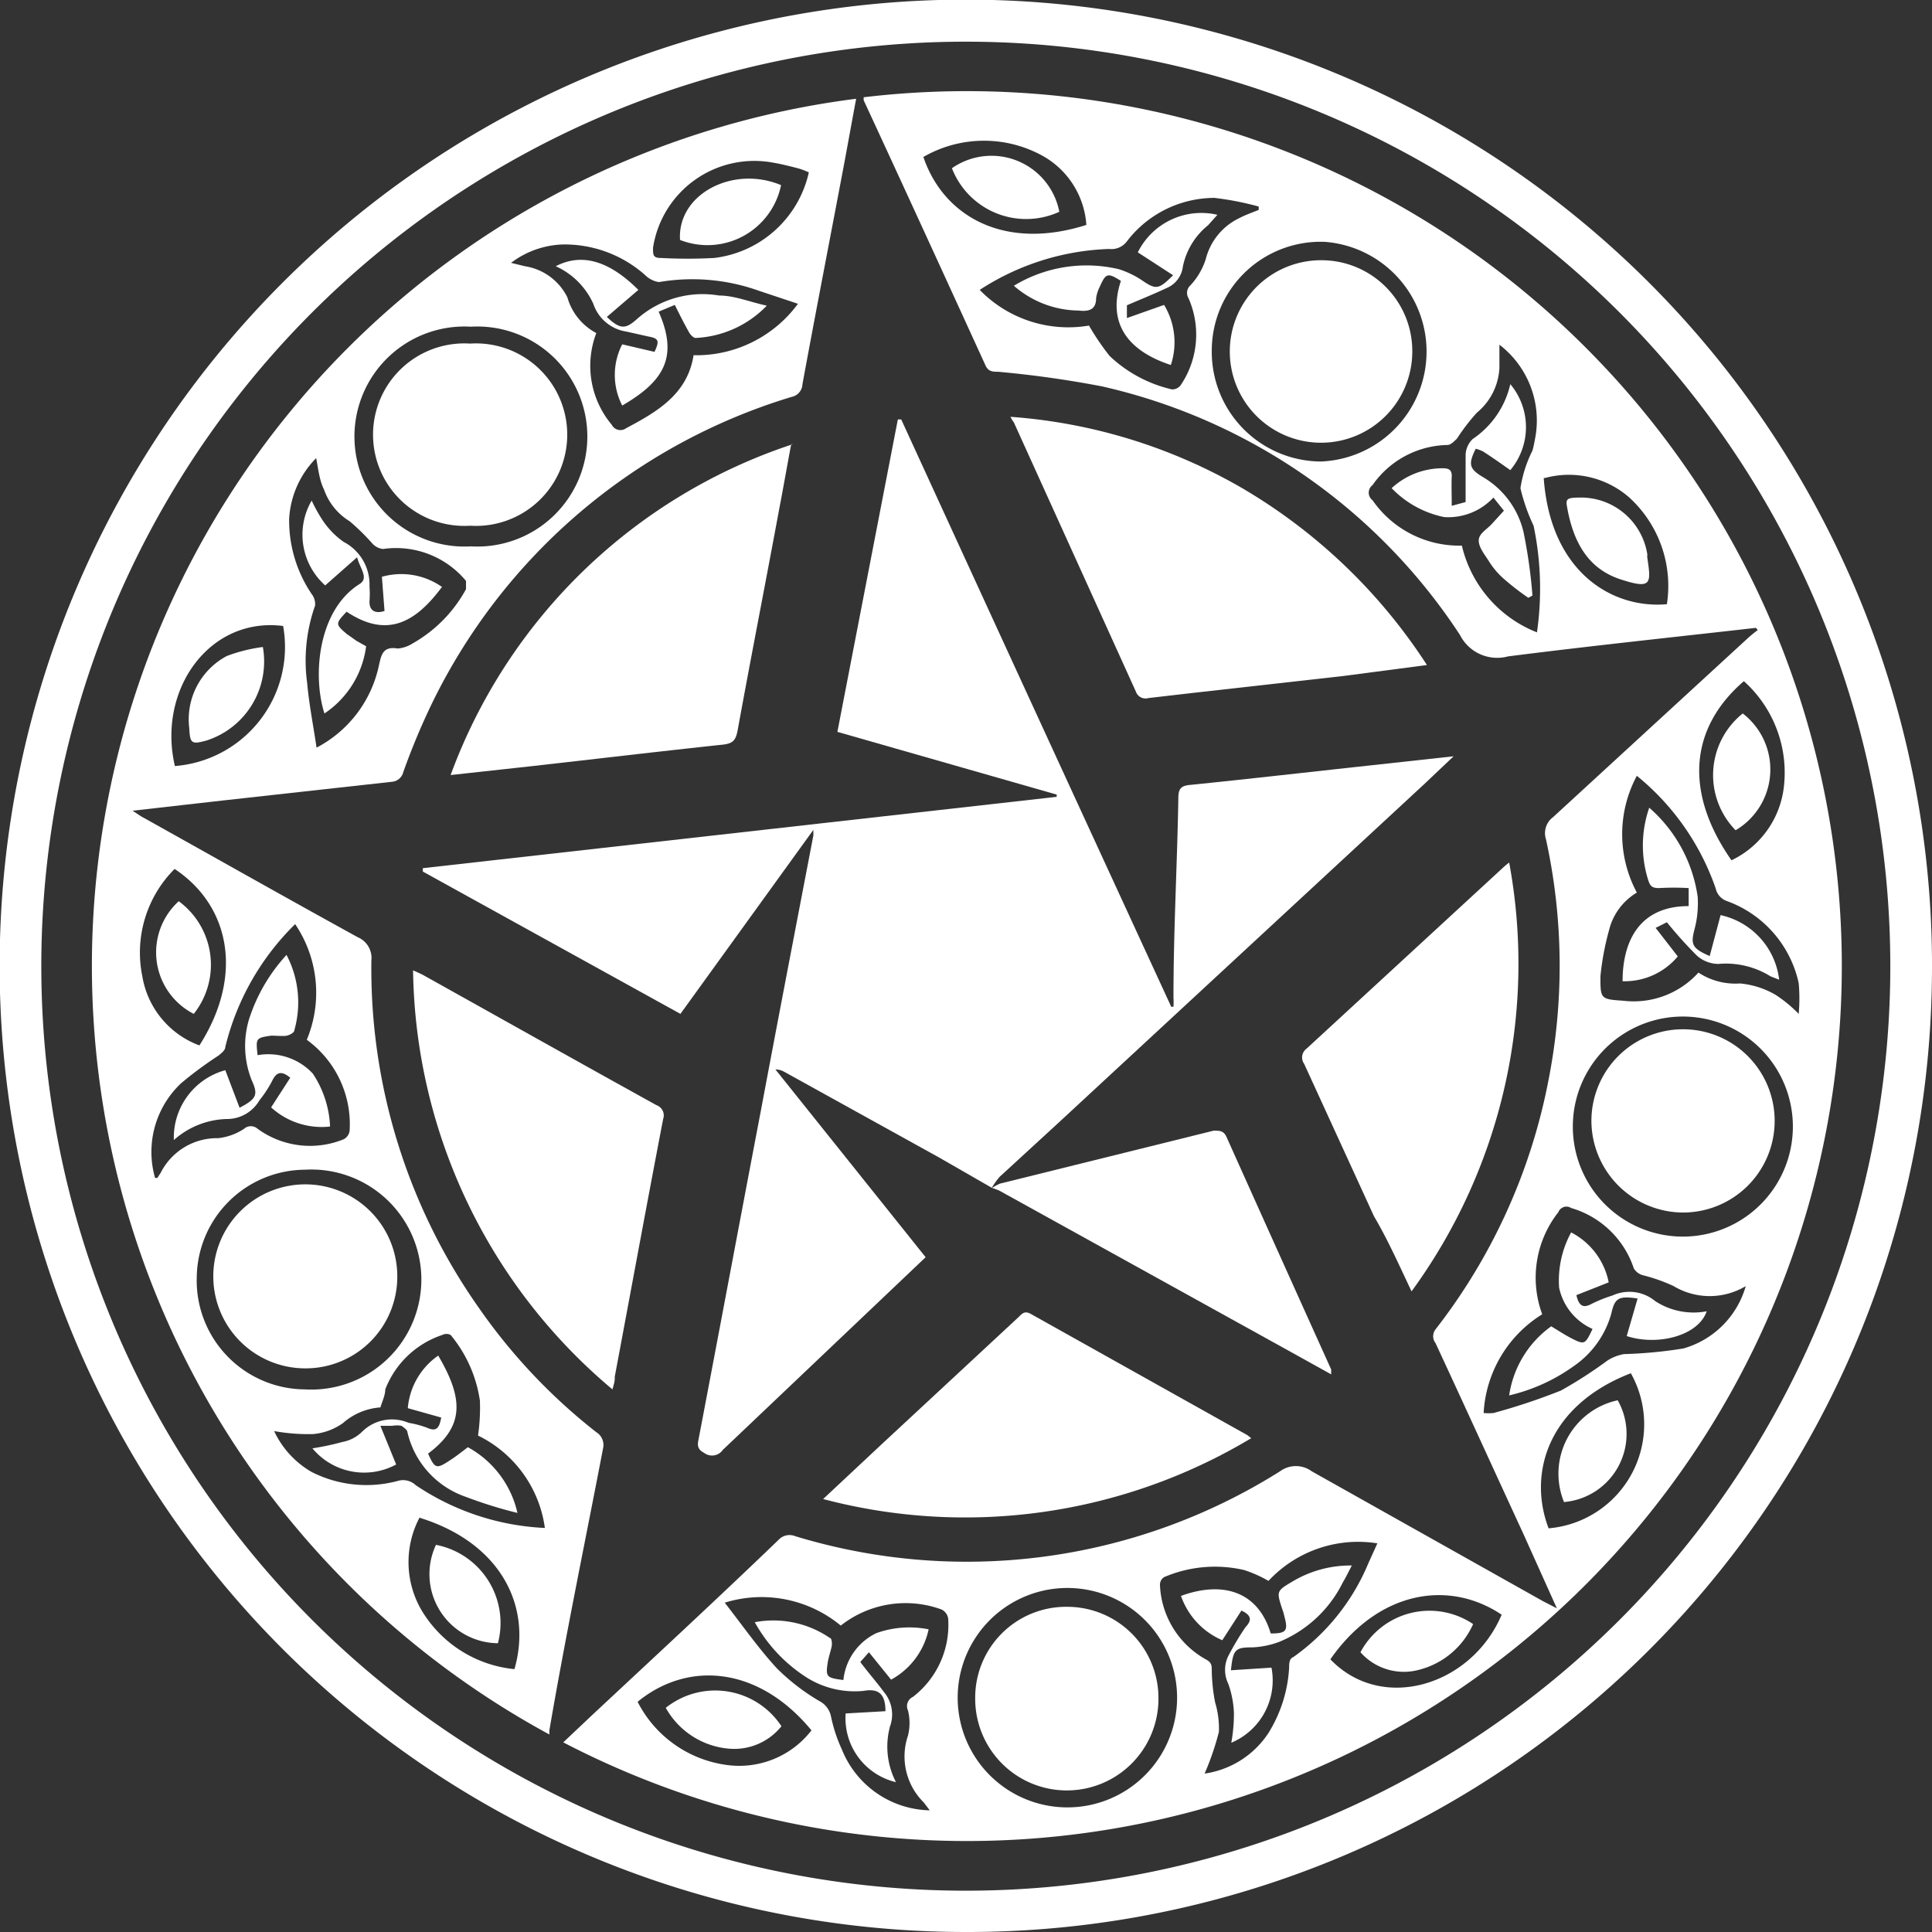 <svg id="ROOMS_LOGOS" data-name="ROOMS LOGOS" xmlns="http://www.w3.org/2000/svg" viewBox="0 0 51.45 51.45"><rect x="0" y="0" width="51.45" height="51.45" fill="#333333" stroke="none"/><path d="M25.73,51.45a25.73,25.73,0,1,1,25.71-25A25.68,25.68,0,0,1,25.73,51.45ZM1.1,25.72A24.62,24.62,0,1,0,25.75,1.11,24.62,24.62,0,0,0,1.1,25.72Z" fill="#fff"/><path d="M23,2.59A23.3,23.3,0,1,1,15,46.4l.73-.69c1.68-1.57,3.37-3.13,5-4.7a.4.4,0,0,1,.45-.1,15.66,15.66,0,0,0,12.91-1.73.71.71,0,0,1,.84,0l6.16,3.46.37.19-.9-2c-.78-1.69-1.55-3.38-2.33-5.06a.3.3,0,0,1,0-.37,15.58,15.58,0,0,0,3-6.6,15.75,15.75,0,0,0-.06-6.45.53.53,0,0,1,.19-.59L46.54,17a2.88,2.88,0,0,1,.27-.22l-.05-.06c-2.2.25-4.4.48-6.6.76a1.11,1.11,0,0,1-1.28-.57,15.48,15.48,0,0,0-9.53-6.62,28,28,0,0,0-2.77-.39c-.15,0-.27,0-.35-.2C25.16,7.36,24.08,5,23,2.67,23,2.66,23,2.64,23,2.59Zm9.09,44.64a2.45,2.45,0,0,0,1.69-1.08,3.68,3.68,0,0,0,.55-1.74c0-.1,0-.24.11-.28a5.77,5.77,0,0,0,2-2.5l.24-.53a3.26,3.26,0,0,0-2.9,1,3.33,3.33,0,0,0-.65-.29A3.44,3.44,0,0,0,31,42a.24.24,0,0,0-.11.2,2.38,2.38,0,0,0,1.24,2c.14.08.14.16.14.3a4.79,4.79,0,0,0,.09.84,2.39,2.39,0,0,1,.1.78A7.3,7.3,0,0,1,32.08,47.23ZM47.9,27a4.56,4.56,0,0,0,0-.82A3,3,0,0,0,46,24a.46.46,0,0,1-.31-.34,6.68,6.68,0,0,0-2.1-3,3.29,3.29,0,0,0,0,3.11,1.61,1.61,0,0,0-.74,1A7.26,7.26,0,0,0,42.62,26c0,.6,0,.61.61.65a2.32,2.32,0,0,0,2-.75,1.79,1.79,0,0,0,1.11.29,2.3,2.3,0,0,1,.94.3A3.6,3.6,0,0,1,47.9,27ZM24.76,48.21,24.6,48a1.72,1.72,0,0,1-.42-1.78,1.39,1.39,0,0,0,0-.67.27.27,0,0,1,.13-.36,2.42,2.42,0,0,0,.94-2.09.32.32,0,0,0-.18-.24,2.79,2.79,0,0,0-2.68.43,3.31,3.31,0,0,0-3.09-.61c.49.63.91,1.23,1.39,1.75a5.67,5.67,0,0,0,1.13.87.59.59,0,0,1,.31.41,4,4,0,0,0,.29.88A2.58,2.58,0,0,0,24.76,48.21Zm15.17-39c0,.22,0,.41,0,.59a1.65,1.65,0,0,1-.6,1.19,5.25,5.25,0,0,0-.53.69c-.07.07-.17.17-.25.17a2.49,2.49,0,0,0-2,1.07.25.25,0,0,0,0,.4,2.81,2.81,0,0,0,2.38,1.21,3.29,3.29,0,0,0,2,2.31A8.17,8.17,0,0,0,40.84,14a4.94,4.94,0,0,1-.35-1,3.35,3.35,0,0,1,.32-1,2.61,2.61,0,0,0,.06-.27A2.54,2.54,0,0,0,39.93,9.18ZM29,8.67a6.71,6.71,0,0,0,.55.81,3.58,3.58,0,0,0,1.66.89.28.28,0,0,0,.23-.11,2.4,2.4,0,0,0,.21-2.32.27.27,0,0,1,.05-.34,1.85,1.85,0,0,0,.41-.7A1.66,1.66,0,0,1,33,5.81c.17-.09.35-.15.52-.22l0-.09a7.93,7.93,0,0,0-1.18-.23A2.94,2.94,0,0,0,30,6.44a.51.51,0,0,1-.46.19,6.71,6.71,0,0,0-3.45,1.09A3.29,3.29,0,0,0,29,8.67ZM46.49,34.25a1.87,1.87,0,0,1-1.92,0,4.42,4.42,0,0,0-.82-.29.41.41,0,0,1-.24-.18,2.49,2.49,0,0,0-1.67-1.61.23.23,0,0,0-.34.11A2.82,2.82,0,0,0,41.07,35a3.3,3.3,0,0,0-1.56,2.63,1.56,1.56,0,0,0,.26,0,16.51,16.51,0,0,0,1.8-.6,11.86,11.86,0,0,0,1.24-.8,1.19,1.19,0,0,1,.44-.17,11.9,11.9,0,0,0,1.58-.15A2.41,2.41,0,0,0,46.49,34.25ZM28.33,48.13a2.92,2.92,0,0,0,.19-5.84,2.92,2.92,0,1,0-.19,5.84Zm13.56-18.3a2.93,2.93,0,1,0,5.85,0,2.93,2.93,0,0,0-5.85,0ZM32.27,9.36a2.92,2.92,0,0,0,2.91,2.93,2.93,2.93,0,0,0,.09-5.85A2.9,2.9,0,0,0,32.27,9.36ZM24.59,4.18c.53,1.57,2.14,2.51,4.34,1.81a2.28,2.28,0,0,0-1.22-1.87A3.23,3.23,0,0,0,24.59,4.18Zm10.83,40c1.38,1.45,3.77.71,4.57-1.18C38.57,42.05,36.69,42.37,35.42,44.2ZM46.11,22.91a2.48,2.48,0,0,0,1.4-2,3.27,3.27,0,0,0-1.07-2.77C45,19.38,44.84,21.09,46.11,22.91Zm-5-10.18c.18,2.52,1.84,3.49,3.28,3.36a3.19,3.19,0,0,0-1-2.84A2.44,2.44,0,0,0,41.14,12.73ZM21.61,46.08c-1.41-1.71-3.29-1.86-4.63-.76A3.13,3.13,0,0,0,19.34,47,2.43,2.43,0,0,0,21.61,46.08Zm21.82-9.51c-2.2.85-2.75,2.66-2.19,4.13A2.78,2.78,0,0,0,43.43,36.57Z" fill="#fff"/><path d="M22.8,2.63c-.13.69-.25,1.37-.38,2.05-.35,1.85-.71,3.7-1.05,5.55a.36.36,0,0,1-.29.34,15.69,15.69,0,0,0-9.6,8.21,18.52,18.52,0,0,0-.74,1.78.34.34,0,0,1-.31.26L6,21.31l-2.47.28c.14.09.22.15.3.19,1.9,1.06,3.79,2.13,5.7,3.18a.6.6,0,0,1,.36.62,15.69,15.69,0,0,0,2.87,9.26,15.27,15.27,0,0,0,3.12,3.3.4.4,0,0,1,.18.43c-.48,2.5-1,5-1.43,7.51l0,.11A23.28,23.28,0,0,1,22.8,2.63ZM8.17,27.69a3.26,3.26,0,0,0-.31-3.08A6.85,6.85,0,0,0,6,27.88c0,.09-.11.17-.18.23a9.93,9.93,0,0,0-1,.74,2.51,2.51,0,0,0-.69,2.52h.06l.09-.14a1.68,1.68,0,0,1,1.53-.92,1.56,1.56,0,0,0,.69-.25.27.27,0,0,1,.36,0,2.37,2.37,0,0,0,2.29.28.3.3,0,0,0,.16-.22A2.78,2.78,0,0,0,8.17,27.69ZM7.3,38.11a2.46,2.46,0,0,0,1,1.09,3.22,3.22,0,0,0,2.32.23.49.49,0,0,1,.45.12,6.69,6.69,0,0,0,3.44,1.14,3.22,3.22,0,0,0-1.78-2.46,5.14,5.14,0,0,0,.05-.93A3.53,3.53,0,0,0,12,35.55a.24.24,0,0,0-.22,0A2.46,2.46,0,0,0,10.26,37c0,.15-.08.32-.13.48a1.69,1.69,0,0,0-1,.42,1.62,1.62,0,0,1-.79.29A5.08,5.08,0,0,1,7.3,38.11ZM15.88,8.87a2.44,2.44,0,0,0,.41,2.44.26.26,0,0,0,.39.09c.83-.44,1.63-.91,1.79-1.94a3.36,3.36,0,0,0,2.78-1.37L20.2,7.74a5.26,5.26,0,0,0-2.64-.23c-.09,0-.23-.06-.32-.13A3.23,3.23,0,0,0,15,6.51,2.4,2.4,0,0,0,13.61,7l.37.09a1.52,1.52,0,0,1,1.13.83A1.56,1.56,0,0,0,15.88,8.87ZM8.42,12.2a2.49,2.49,0,0,0-.72,1.62,3.5,3.5,0,0,0,.6,2,.43.43,0,0,1,.09.31,4.39,4.39,0,0,0-.21,2.06c.05.56.16,1.11.25,1.72a3.22,3.22,0,0,0,1.65-2.14c.07-.3.09-.57.51-.5a.86.86,0,0,0,.39-.13,3.69,3.69,0,0,0,1.43-1.45s0-.17,0-.22a2.42,2.42,0,0,0-2.21-.85.46.46,0,0,1-.27-.13,5.93,5.93,0,0,0-.62-.61,1.61,1.61,0,0,1-.68-.84C8.51,12.8,8.48,12.52,8.42,12.2Zm4.12-3.5a2.93,2.93,0,1,0,0,5.85,2.93,2.93,0,1,0,0-5.85ZM5.24,34A2.9,2.9,0,0,0,8.12,37a2.93,2.93,0,1,0,0-5.85A2.9,2.9,0,0,0,5.24,34Zm-.58-13.6a3.18,3.18,0,0,0,2.88-3.73C5.56,16.42,4.18,18.39,4.66,20.41Zm6.52,20A2.54,2.54,0,0,0,11.3,43a3.25,3.25,0,0,0,2.4,1.45C14.18,42.78,13.34,41.09,11.18,40.42ZM21.54,4.59a2.24,2.24,0,0,0-.26-.1c-.23-.06-.46-.12-.7-.16A2.73,2.73,0,0,0,17.39,6.6c0,.19,0,.27.21.27a13.45,13.45,0,0,0,1.42,0A2.94,2.94,0,0,0,21.54,4.59ZM4.65,23.14A3.15,3.15,0,0,0,3.79,26a2.38,2.38,0,0,0,1.52,1.84C6.49,26,6.14,24.13,4.65,23.14Z" fill="#fff"/><path d="M26.41,31.63,25,30.82l-4.12-2.28a.48.48,0,0,0-.23-.06l4,5-1.4,1.33-4,3.8a.35.35,0,0,1-.5.08c-.23-.12-.16-.27-.13-.45.55-2.88,1.09-5.77,1.64-8.65.46-2.45.93-4.89,1.4-7.34v-.15L18.12,27l-6.86-3.79,0-.09,16.88-1.9v-.06L22.3,19.49l1.61-8.32H24Q27.59,19,31.19,26.81h.06a2.09,2.09,0,0,0,0-.25c0-1.77.1-3.54.13-5.31,0-.26.08-.33.34-.35,1.57-.16,3.14-.34,4.71-.51l2.28-.25-.77.73-9.72,9-1.6,1.47a2.18,2.18,0,0,0-.22.31Z" fill="#fff"/><path d="M26.91,11.1A14.35,14.35,0,0,1,33.08,13,14.73,14.73,0,0,1,38,17.71L35.79,18l-4,.45-1.21.14a.27.27,0,0,1-.33-.17L27,11.25A.75.75,0,0,1,26.91,11.1Z" fill="#fff"/><path d="M21.07,11.83c-.11.58-.21,1.16-.32,1.73-.37,2-.75,3.93-1.11,5.91-.05.24-.12.33-.39.36-1.69.18-3.37.38-5.06.57L12,20.64a14.56,14.56,0,0,1,9.11-8.81Z" fill="#fff"/><path d="M16.31,37A14.82,14.82,0,0,1,11,25.84l.24.11c2.08,1.16,4.16,2.33,6.24,3.48a.29.29,0,0,1,.18.37c-.44,2.29-.86,4.58-1.29,6.87C16.38,36.76,16.35,36.86,16.31,37Z" fill="#fff"/><path d="M37.59,34.39c-.34-.72-.64-1.39-1-2l-1.86-4.06a.29.29,0,0,1,.06-.4L40,23.13a2.16,2.16,0,0,1,.19-.16A14.8,14.8,0,0,1,37.59,34.39Z" fill="#fff"/><path d="M21.92,39.92l1.56-1.46,3.65-3.39c.09-.09.16-.17.32-.08l5.77,3.23.1.08A14.81,14.81,0,0,1,21.92,39.92Z" fill="#fff"/><path d="M26.41,31.64a1.64,1.64,0,0,1,.22-.12l5.69-1.41c.16,0,.25,0,.33.14q1.4,3.12,2.8,6.22s0,.05,0,.13L34.37,36,26.6,31.7l-.19-.07Z" fill="#fff"/><path d="M33.06,42.89l-.51.79a2,2,0,0,1-1.1-1.18c1.09-.4,2.05-.14,2.39,1,.42,0,.47-.07.36-.47a1.09,1.09,0,0,0-.05-.17c-.16-.49-.16-.49.28-.75A3,3,0,0,1,36,41.69c-.09.17-.16.32-.24.45a3.28,3.28,0,0,1-1.71,1.59,2.35,2.35,0,0,1-.69.14c-.47,0-.52.05-.58.61l1.08-.07a1.8,1.8,0,0,1-1.07,2,4.29,4.29,0,0,0,.07-.79,2.63,2.63,0,0,0-.15-.78.84.84,0,0,1,0-.74,7.45,7.45,0,0,1,.46-.77C33.37,43.12,33.29,43,33.06,42.89Z" fill="#fff"/><path d="M43.92,21.51a3.87,3.87,0,0,1,1.29,2.37,2.7,2.7,0,0,1-.08.85c-.11.42-.08.52.4.73l.29-1.09a2,2,0,0,1,1.56,1.72L47.15,26a2.25,2.25,0,0,0-1.39-.33.87.87,0,0,1-.58-.23,11.42,11.42,0,0,1-.79-.88l-.3.15.59.76a1.84,1.84,0,0,1-1.47.66c0-1,.4-2,1.76-2l0-.48a6.85,6.85,0,0,0-.79,0c-.18,0-.23-.05-.28-.19A3.06,3.06,0,0,1,43.92,21.51Z" fill="#fff"/><path d="M20.1,43.2a2.66,2.66,0,0,1,2,.42c.05,0,.06.14.05.21s-.07.26-.1.4c-.07.43-.05.45.41.51a1.56,1.56,0,0,1,.88-1.25,2.61,2.61,0,0,1,1.39-.1,2,2,0,0,1-1,1.34L23.14,44l-.23.26c.21.28.43.53.63.8a.93.93,0,0,1,.16.92,2.06,2.06,0,0,0,.16,1.48,1.75,1.75,0,0,1-1.34-1.83l1.06-.06c0-.48-.2-.61-.59-.54a2.41,2.41,0,0,1-1.48-.34A4.1,4.1,0,0,1,20.1,43.2Z" fill="#fff"/><path d="M37.06,13a2,2,0,0,1,1.37-.53c.17,0,.24.06.23.23s0,.47,0,.77l.37-.1c0-.43,0-.85,0-1.26a.61.61,0,0,1,.19-.42,2.4,2.4,0,0,0,1-1.46,1.78,1.78,0,0,1,0,2.29c-.24-.17-.48-.34-.73-.5a1.07,1.07,0,0,0-.19-.07c-.21.42-.17.54.2.76a2.31,2.31,0,0,1,1.07,1.45,13.64,13.64,0,0,1,.24,1.7l-.11.06a6.9,6.9,0,0,1-.68-.53,2.12,2.12,0,0,1-.38-.46c-.11-.17-.27-.37-.26-.55s.23-.29.36-.44l.31-.34-.28-.35a1.64,1.64,0,0,1-1.31.52A2.68,2.68,0,0,1,37.06,13Z" fill="#fff"/><path d="M31.24,7.33l-.94-.61a1.89,1.89,0,0,1,2.12-1L32.17,6a1.9,1.9,0,0,0-.67,1.1.71.71,0,0,1-.43.57c-.34.16-.69.3-1.06.46l0,.34L31,8.12a1.92,1.92,0,0,1,.18,1.6c-1.07-.35-1.72-1.05-1.33-2.24-.35-.22-.4-.21-.56.15a1,1,0,0,0-.1.31c0,.32-.21.36-.47.33A2.66,2.66,0,0,1,27,7.61a3.73,3.73,0,0,1,2.8-.44,2.46,2.46,0,0,1,.59.28C30.78,7.72,30.85,7.72,31.24,7.33Z" fill="#fff"/><path d="M43.32,35.58l.29-1c-.52-.08-.61,0-.7.4a2.51,2.51,0,0,1-1,1.4,4.82,4.82,0,0,1-1.72.78,2.75,2.75,0,0,1,1.12-1.84c.18.11.35.22.52.31.37.19.38.18.58-.24a1.55,1.55,0,0,1-.89-1.1,2.68,2.68,0,0,1,.32-1.47,1.91,1.91,0,0,1,1,1.33l-.86.34c.06.26.16.37.41.23a3.71,3.71,0,0,1,.55-.22,1.08,1.08,0,0,1,1.14.15,1.87,1.87,0,0,0,1.37.27C45.23,35.57,44.15,35.85,43.32,35.58Z" fill="#fff"/><path d="M28.41,42.79a2.43,2.43,0,0,1,2.44,2.45,2.44,2.44,0,0,1-4.88,0A2.42,2.42,0,0,1,28.41,42.79Z" fill="#fff"/><path d="M42.38,29.86a2.44,2.44,0,1,1,2.42,2.43A2.45,2.45,0,0,1,42.38,29.86Z" fill="#fff"/><path d="M37.61,9.36a2.43,2.43,0,1,1-2.43-2.43A2.42,2.42,0,0,1,37.61,9.36Z" fill="#fff"/><path d="M25.35,4.48a1.84,1.84,0,0,1,2.86,1.16A2.12,2.12,0,0,1,25.35,4.48Z" fill="#fff"/><path d="M36.23,44a2.08,2.08,0,0,1,3-.75,2.16,2.16,0,0,1-1.59,1.25A1.54,1.54,0,0,1,36.23,44Z" fill="#fff"/><path d="M46.41,19a1.88,1.88,0,0,1-.19,3.11A2.1,2.1,0,0,1,46.41,19Z" fill="#fff"/><path d="M42.14,13.25a1.79,1.79,0,0,1,1.73,1.52.28.28,0,0,0,0,.09c.1.68.12.84-.71.57s-1.27-.94-1.44-2C41.71,13.27,41.76,13.25,42.14,13.25Z" fill="#fff"/><path d="M17.73,45.48a2.11,2.11,0,0,1,3.08.49,1.61,1.61,0,0,1-1.37.6A2.13,2.13,0,0,1,17.73,45.48Z" fill="#fff"/><path d="M41.65,40a2,2,0,0,1,1.43-2.71A1.82,1.82,0,0,1,41.65,40Z" fill="#fff"/><path d="M4.63,30.36A1.86,1.86,0,0,1,6,28.5l.38,1c.46-.24.5-.35.32-.74a2.47,2.47,0,0,1-.07-1.61,4.6,4.6,0,0,1,1-1.72,2.72,2.72,0,0,1,.21,2c0,.07-.12.13-.2.15s-.28,0-.42,0c-.41.06-.41.07-.36.52a1.62,1.62,0,0,1,1.47.49A2.75,2.75,0,0,1,8.79,30a2,2,0,0,1-1.57-.51l.51-.79c-.22-.18-.36-.17-.48.08a3.11,3.11,0,0,1-.34.52,1,1,0,0,1-.88.5A2.2,2.2,0,0,0,4.63,30.36Z" fill="#fff"/><path d="M11.67,36.1c.67,1.14.71,1.88-.27,2.61.18.4.22.42.58.18.16-.1.32-.23.48-.35a2.66,2.66,0,0,1,1.32,1.75,11.8,11.8,0,0,1-1.38-.43,2.39,2.39,0,0,1-1.55-1.72c0-.06-.1-.13-.16-.17a.63.63,0,0,0-.24,0l-.32,0L10.55,39a1.79,1.79,0,0,1-2.23-.43,7.1,7.1,0,0,0,.8-.17,1,1,0,0,0,.52-.27,1.13,1.13,0,0,1,1.24-.24,2.72,2.72,0,0,1,.49.13c.26.12.33,0,.38-.27l-.89-.25A1.9,1.9,0,0,1,11.67,36.1Z" fill="#fff"/><path d="M16.57,10.8a1.78,1.78,0,0,1,0-1.63l.86.2c.14-.3.11-.36-.17-.41l-.58-.13a1.1,1.1,0,0,1-.88-.74,2,2,0,0,0-1-1c.75-.39,1.49-.08,2.2.63l-.84.72c.36.34.5.33.81.05a2.63,2.63,0,0,1,2.18-.62c.41,0,.81.17,1.27.27A2.81,2.81,0,0,1,18.52,9c-.05,0-.14-.09-.17-.15-.13-.23-.25-.47-.38-.73l-.43.18C18.07,9.5,17.69,10.15,16.57,10.8Z" fill="#fff"/><path d="M10.24,16.27l-.07-.91a1.89,1.89,0,0,1,1.6.27c-.74,1-1.5,1.35-2.54.66-.3.32-.3.33,0,.59l.27.19.25.14A2.54,2.54,0,0,1,8.64,19c-.32-1-.18-2.75.94-3.45.25-.16,0-.42-.07-.71l-.85.75a1.81,1.81,0,0,1-.36-2.26,4,4,0,0,0,.25.46,2.18,2.18,0,0,0,.6.64,1.28,1.28,0,0,1,.69,1.19,2.54,2.54,0,0,1,0,.39C9.83,16.27,10,16.35,10.24,16.27Z" fill="#fff"/><path d="M12.52,14a2.43,2.43,0,1,1,0-4.85,2.43,2.43,0,1,1,0,4.85Z" fill="#fff"/><path d="M10.58,34a2.44,2.44,0,0,1-2.44,2.44A2.45,2.45,0,1,1,10.58,34Z" fill="#fff"/><path d="M7,17.23a2.21,2.21,0,0,1-1.5,2.49c-.4.11-.44.08-.46-.33a1.91,1.91,0,0,1,1-1.92A4.26,4.26,0,0,1,7,17.23Z" fill="#fff"/><path d="M13.26,43.76a1.84,1.84,0,0,1-1.65-2.62A2.12,2.12,0,0,1,13.26,43.76Z" fill="#fff"/><path d="M18.11,6.39c-.08-1.21,1.4-2,2.69-1.46A2,2,0,0,1,18.11,6.39Z" fill="#fff"/><path d="M5.16,27a1.84,1.84,0,0,1-.4-3A2.1,2.1,0,0,1,5.16,27Z" fill="#fff"/></svg>